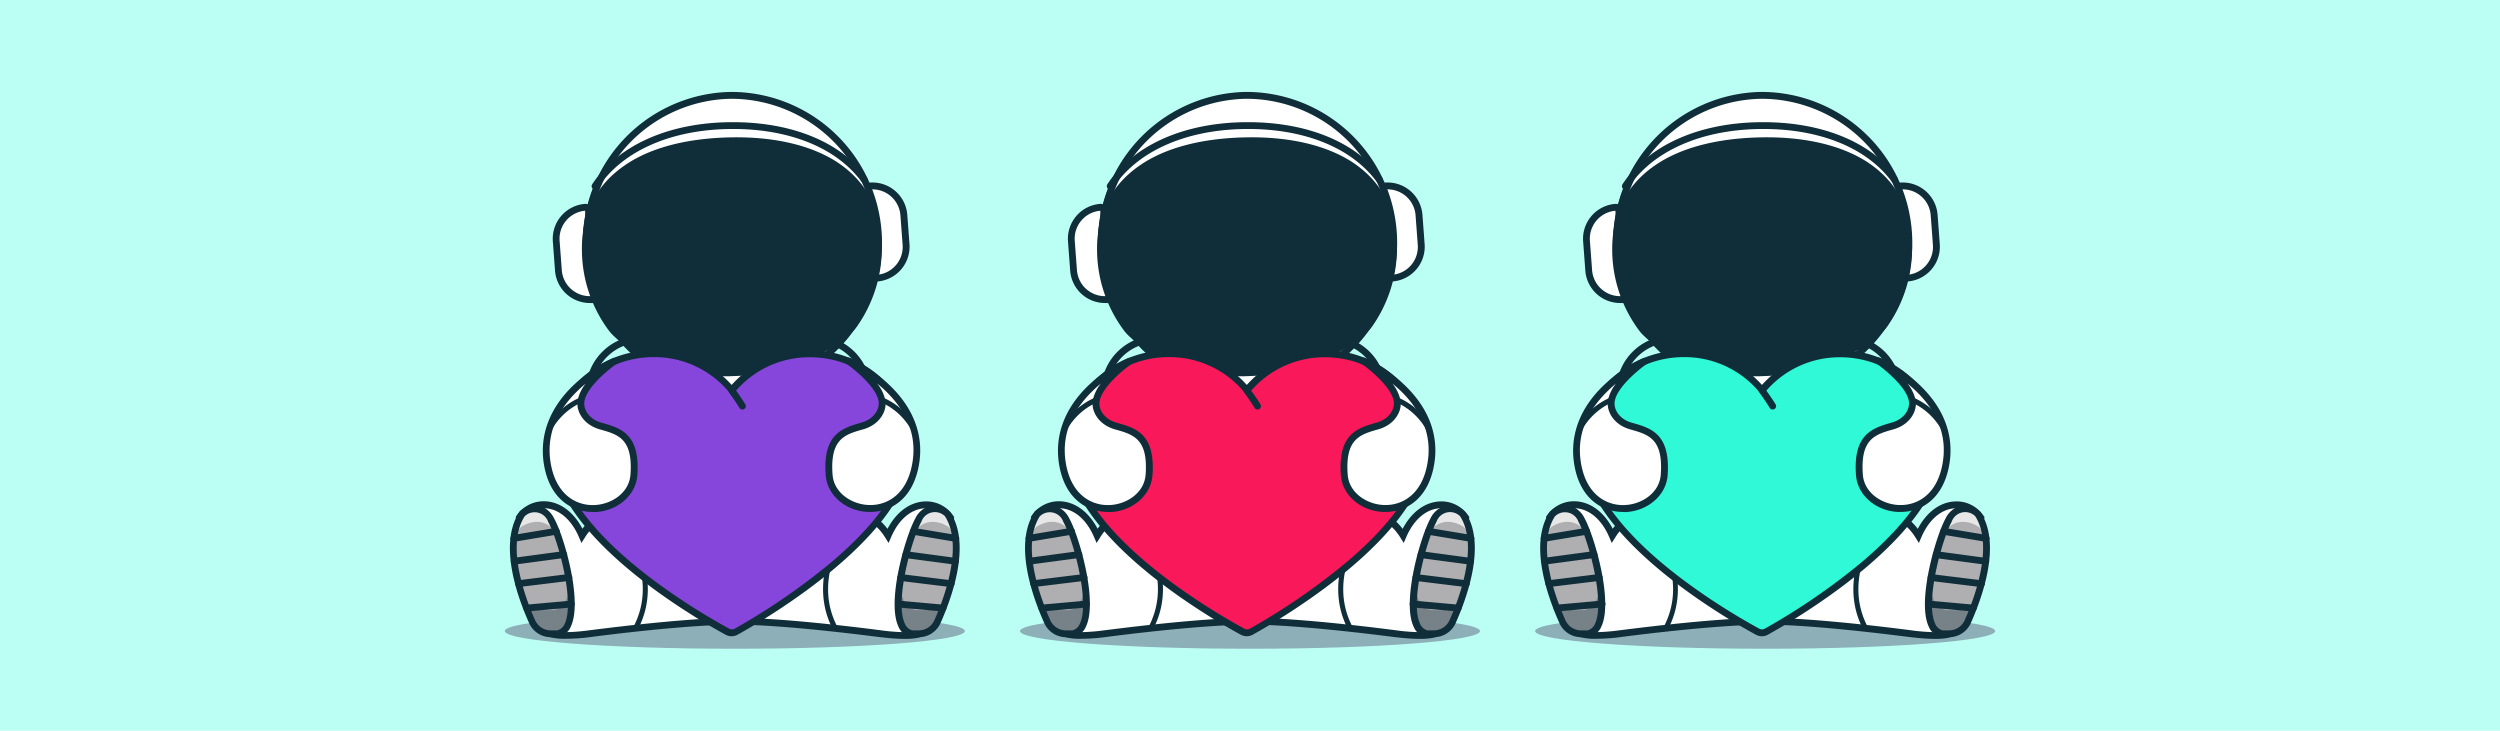 <svg id="Layer_1" data-name="Layer 1" xmlns="http://www.w3.org/2000/svg" viewBox="0 0 524.12 153.19"><defs><style>.cls-1{fill:#bbfff4;}.cls-2{opacity:0.35;}.cls-3{fill:#371a45;}.cls-4{fill:#fff;}.cls-5{fill:#0f2e3a;}.cls-6{fill:#afafb2;}.cls-7{opacity:0.7;}.cls-8{fill:#22a7f0;}.cls-9{opacity:0.3;}.cls-10{fill:#390075;}.cls-11{fill:#f9195a;}.cls-12{fill:#30f9d7;}.cls-13{fill:#8746db;}</style></defs><rect class="cls-1" x="-137.13" y="-8.78" width="676" height="171"/><g class="cls-2"><ellipse class="cls-3" cx="262.06" cy="132.3" rx="48.23" ry="3.71"/></g><g class="cls-2"><ellipse class="cls-3" cx="370.06" cy="132.3" rx="48.23" ry="3.71"/></g><g class="cls-2"><ellipse class="cls-3" cx="154.06" cy="132.3" rx="48.23" ry="3.71"/></g><path class="cls-4" d="M291,124.75H230.43a123.79,123.79,0,0,1,1.13-15.41q.31-2.49.77-5.24a129.48,129.48,0,0,1,7.48-27.21q.87-2.16,1.85-4.3c.52-1.13,1.07-2.26,1.64-3.38q.63-1.23,1.29-2.46h32.23c.45.82.88,1.64,1.3,2.46q.87,1.7,1.65,3.42c.75,1.63,1.45,3.28,2.11,4.92a130,130,0,0,1,7.2,26.55c.31,1.84.56,3.6.78,5.25A122.26,122.26,0,0,1,291,124.75Z"/><path class="cls-5" d="M291,124.75H230.43a123.79,123.79,0,0,1,1.13-15.41q.31-2.49.77-5.24c.58-3.47,1.33-7.24,2.3-11.15,3.16,10.13,13.35,17.84,25.83,17.84H261c12.45,0,22.61-7.67,25.81-17.76,1,3.89,1.7,7.62,2.27,11.07.31,1.84.56,3.6.78,5.25A122.26,122.26,0,0,1,291,124.75Z"/><path class="cls-5" d="M291.69,125.47h-62v-.71a129.23,129.23,0,0,1,1.65-19.19C233,95.3,236.43,80.17,244,66.41a.72.72,0,1,1,1.26.69c-13,23.81-14,52.11-14.06,56.93h59.1a136.49,136.49,0,0,0-1.64-18.27c-1.57-10.15-5-25.09-12.43-38.66a.72.72,0,0,1,.29-1,.71.71,0,0,1,1,.29c7.54,13.76,11,28.89,12.6,39.16a132.62,132.62,0,0,1,1.65,19.19Z"/><path class="cls-5" d="M278.9,122.8H242.52a11.69,11.69,0,0,1-11.68-11.68V82a11.69,11.69,0,0,1,11.68-11.67H278.9A11.69,11.69,0,0,1,290.58,82v29.13A11.69,11.69,0,0,1,278.9,122.8Zm-36.38-51A10.24,10.24,0,0,0,232.28,82v29.13a10.25,10.25,0,0,0,10.24,10.24H278.9a10.26,10.26,0,0,0,10.24-10.24V82A10.25,10.25,0,0,0,278.9,71.76Z"/><path class="cls-4" d="M307.24,108.51s-5,23.84-6.62,24.37c-2.33.75-7.93,0-7.93,0s-11.65-1.58-22.09-2.3c-3.06-.21-6-.34-8.54-.34-2.9,0-6.36.17-9.9.44-10.06.75-20.73,2.2-20.73,2.2s-5.6.79-7.93,0c-1.63-.53-6.63-24.37-6.63-24.37,3-4.29,9.84-3.84,13.12,3.75.08-.14.17-.27.26-.4a11.67,11.67,0,0,1,6.78-4.78c5.41-1.41,10.33,1,13.81,3.61.32.24.62.48.91.72l.09.07.66.57a14.87,14.87,0,0,0,3.46,2.27c.18.08.35.16.54.23a14.21,14.21,0,0,0,5.56,1.13,14.53,14.53,0,0,0,9.56-3.63c2.93-2.58,7.47-5.56,12.66-5.38a13.18,13.18,0,0,1,4,.78,11.09,11.09,0,0,1,4.85,3.42,12.38,12.38,0,0,1,1,1.39C297.41,104.67,304.27,104.22,307.24,108.51Z"/><path class="cls-5" d="M226.5,133.92a11.25,11.25,0,0,1-3.22-.36c-.59-.19-1.4-.46-4.4-12.89-1.44-6-2.7-12-2.71-12l-.06-.3.17-.25a6.87,6.87,0,0,1,6.4-3c3,.29,5.65,2.36,7.42,5.72a12,12,0,0,1,5.51-4.06c4.47-1.62,9.16-.89,14,2.16a.72.72,0,0,1-.77,1.22c-4.4-2.8-8.68-3.48-12.7-2a10.84,10.84,0,0,0-5.51,4.52l-.73,1.15-.54-1.25c-1.52-3.54-4-5.73-6.78-6a5.43,5.43,0,0,0-4.89,2.14c2.26,10.74,5.14,22.29,6.17,23.54,1.84.54,6,.12,7.51-.1.2,0,19.68-2.64,30.73-2.64s30.53,2.62,30.72,2.64c1.49.22,5.68.64,7.52.1,1-1.25,3.91-12.8,6.17-23.54a5.43,5.43,0,0,0-4.89-2.14c-2.79.27-5.26,2.46-6.79,6l-.54,1.25-.72-1.15a10.84,10.84,0,0,0-5.51-4.52c-4.06-1.47-8.37-.76-12.81,2.1a.72.72,0,0,1-.78-1.21c4.77-3.07,9.64-3.85,14.08-2.24a12,12,0,0,1,5.51,4.06c1.77-3.36,4.42-5.43,7.42-5.72a6.84,6.84,0,0,1,6.39,3l.18.25-.06.3c0,.06-1.27,6-2.71,12-3,12.43-3.81,12.7-4.4,12.89-2.46.8-8,0-8.26,0s-19.56-2.63-30.52-2.63-30.33,2.6-30.53,2.63A41.2,41.2,0,0,1,226.5,133.92Zm73.76-1.65Z"/><path class="cls-6" d="M299.17,132.88h1.45a4.3,4.3,0,0,0,3.93-2.55c2.17-4.86,6.12-15.52,2.42-22-.11-.19-.22-.37-.34-.55,0,0-3.56-3.23-6.11,1.34C298.14,113.37,293.13,131.63,299.17,132.88Z"/><g class="cls-7"><path class="cls-4" d="M299.21,112.14l.19-.29c3.14-4.57,7.51-1.34,7.51-1.34a5.7,5.7,0,0,1,.42.55,9.73,9.73,0,0,1,1.07,2A12,12,0,0,0,307,108.3c-.11-.19-.22-.37-.34-.55,0,0-3.56-3.23-6.11,1.34A22.14,22.14,0,0,0,299.21,112.14Z"/></g><path class="cls-5" d="M308.38,113.58h-.12l-8.88-1.48a.72.72,0,0,1-.59-.83.71.71,0,0,1,.82-.59l8.89,1.48a.72.72,0,0,1-.12,1.43Z"/><path class="cls-5" d="M308.32,118.38h-.1L297.83,117a.72.72,0,0,1,.2-1.43l10.39,1.4a.72.72,0,0,1-.1,1.43Z"/><path class="cls-5" d="M307.4,123.08h-.08l-10.55-1.29a.72.72,0,0,1-.63-.8.73.73,0,0,1,.8-.63l10.55,1.3a.71.71,0,0,1,.63.8A.73.73,0,0,1,307.4,123.08Z"/><path class="cls-5" d="M305.73,128.2h-.06l-9.43-.85a.72.72,0,1,1,.13-1.43l9.43.85a.72.72,0,0,1-.07,1.43Z"/><g class="cls-2"><path class="cls-5" d="M299.17,132.88h1.45a4.3,4.3,0,0,0,3.93-2.55c.56-1.26,1.25-2.91,1.88-4.77a5.3,5.3,0,0,1-4.57,2.36h-1.73c-2.45-.43-3.38-2.84-3.41-6C295.89,127.25,296.11,132.24,299.17,132.88Z"/></g><path class="cls-5" d="M300.62,133.59H299a3.7,3.7,0,0,1-2.67-2.28c-2.47-5.42,1.58-19.05,3.53-22.56a4.93,4.93,0,0,1,3.39-2.77,5.11,5.11,0,0,1,3.83,1.25l.06.06.05.06c.13.2.26.4.38.61,3.77,6.63.12,17-2.39,22.67A5,5,0,0,1,300.62,133.59Zm-1.37-1.43h1.37A3.6,3.6,0,0,0,303.9,130c1.93-4.32,6-15.06,2.45-21.37-.09-.15-.17-.29-.26-.42a3,3,0,0,0-4.94,1.21c-2,3.66-5.58,16.65-3.48,21.25A2.38,2.38,0,0,0,299.25,132.16Z"/><path class="cls-6" d="M225,132.88H223.5a4.3,4.3,0,0,1-3.93-2.55c-2.17-4.86-6.12-15.52-2.42-22,.11-.19.22-.37.34-.55,0,0,3.56-3.23,6.11,1.34C226,113.37,231,131.63,225,132.88Z"/><g class="cls-7"><path class="cls-4" d="M224.91,112.14l-.19-.29c-3.14-4.57-7.51-1.34-7.51-1.34-.15.17-.29.36-.43.55a10.2,10.2,0,0,0-1.06,2,12,12,0,0,1,1.43-4.74c.11-.19.22-.37.34-.55,0,0,3.56-3.23,6.11,1.34A22.14,22.14,0,0,1,224.91,112.14Z"/></g><path class="cls-5" d="M215.74,113.58a.72.72,0,0,1-.12-1.43l8.89-1.48a.71.71,0,0,1,.82.59.72.72,0,0,1-.59.83l-8.88,1.48Z"/><path class="cls-5" d="M215.8,118.38a.72.72,0,0,1-.1-1.43l10.39-1.4a.72.72,0,0,1,.81.62.73.73,0,0,1-.62.81l-10.39,1.39Z"/><path class="cls-5" d="M216.71,123.08a.73.73,0,0,1-.71-.63.71.71,0,0,1,.63-.8l10.54-1.3a.74.74,0,0,1,.81.63.73.73,0,0,1-.63.8l-10.55,1.29Z"/><path class="cls-5" d="M218.39,128.2a.72.72,0,0,1-.07-1.43l9.43-.85a.72.72,0,0,1,.13,1.43l-9.43.85Z"/><g class="cls-2"><path class="cls-5" d="M225,132.88H223.5a4.3,4.3,0,0,1-3.93-2.55c-.56-1.26-1.25-2.91-1.88-4.77a5.3,5.3,0,0,0,4.57,2.36H224c2.45-.43,3.38-2.84,3.41-6C228.23,127.25,228,132.24,225,132.88Z"/></g><path class="cls-5" d="M225,133.59H223.5a5,5,0,0,1-4.59-3c-2.51-5.62-6.16-16-2.39-22.67.12-.21.25-.41.38-.61l0-.06.06-.06a5.11,5.11,0,0,1,3.83-1.25,5,5,0,0,1,3.39,2.77c2,3.51,6,17.14,3.53,22.56a3.72,3.72,0,0,1-2.67,2.28Zm-7-25.35a4.28,4.28,0,0,0-.26.42c-3.58,6.31.52,17,2.45,21.37a3.6,3.6,0,0,0,3.28,2.13h1.37a2.38,2.38,0,0,0,1.58-1.46c2.1-4.6-1.43-17.59-3.48-21.25a3,3,0,0,0-4.94-1.21Z"/><path class="cls-5" d="M241.29,132.19a.57.57,0,0,1-.25-.06.54.54,0,0,1-.23-.73c2.56-4.88,2.6-10.37.11-16.32a30,30,0,0,0-4.57-7.57.55.55,0,0,1,.05-.76.53.53,0,0,1,.76,0,30.55,30.55,0,0,1,4.75,7.84c2.59,6.18,2.54,12.15-.14,17.26A.54.54,0,0,1,241.29,132.19Z"/><path class="cls-5" d="M283.08,132.19a.53.53,0,0,1-.48-.29c-2.68-5.11-2.73-11.08-.14-17.26a31,31,0,0,1,4.74-7.84.54.54,0,1,1,.81.71,30.64,30.64,0,0,0-4.57,7.57c-2.48,6-2.44,11.44.11,16.32a.54.54,0,0,1-.22.73A.57.57,0,0,1,283.08,132.19Z"/><g class="cls-2"><path class="cls-5" d="M262.78,104c.22.34.44.67.64,1Z"/></g><path class="cls-4" d="M250.32,104.22c-3.27,1.33-8.33,1-11.79.63a3.69,3.69,0,0,1-3.21-4.22h0a3.7,3.7,0,0,1,3.83-3.16c3.23.15,8.07.22,11.14-.46"/><g class="cls-2"><path class="cls-5" d="M250.32,104.22c-3.27,1.33-8.33,1-11.78.64a3.72,3.72,0,0,1-3.22-4.23,3.57,3.57,0,0,1,.38-1.17,3.71,3.71,0,0,0,2.84,2c3.44.41,8.49.69,11.77-.63Z"/></g><path class="cls-5" d="M243.82,105.92a46.43,46.43,0,0,1-5.37-.35,4.43,4.43,0,0,1,.74-8.82c3.37.16,8,.21,10.94-.44.42-.09,1.46-.09,2.09,2s.61,5.73-1.63,6.63h0A18.71,18.71,0,0,1,243.82,105.92ZM239,98.18a3,3,0,0,0-.36,6c3.51.42,8.34.67,11.43-.58h0c.88-.36,1.06-1.8,1.09-2.4a5.33,5.33,0,0,0-.77-3.43,50.25,50.25,0,0,1-11.25.46Z"/><path class="cls-4" d="M287.12,104.85a42.83,42.83,0,0,1-5.57.35h-1.12l-.34,0-.42,0h0l-.43,0a2.48,2.48,0,0,1-.27,0l-.24,0-.36,0-.33,0H278l-.38-.07-.38-.07h0l-.21,0-.23-.06h0l-.69-.19-.36-.12-.34-.14v-3.46l0-3.75a21,21,0,0,0,2.65.39,67.32,67.32,0,0,0,8.49.07h.17a3.71,3.71,0,0,1,.44,7.39Z"/><g class="cls-2"><path class="cls-5" d="M287.12,104.85a42.71,42.71,0,0,1-5.57.35h-1.12l-.34,0-.42,0h0l-.43,0a2.48,2.48,0,0,1-.27,0l-.24,0-.36,0-.33,0H278l-.38-.07-.38-.07h0l-.21,0-.23-.06h0l-.69-.19-.35-.12-.35-.14v-3.71l.33.13.35.12.69.19h0l.23.06.21,0h0l.38.07.38.07H278l.33.05.36,0,.24,0,.27,0,.43,0h0l.42,0,.34,0h1.12a42.71,42.71,0,0,0,5.57-.35,3.66,3.66,0,0,0,2.76-1.82,3.71,3.71,0,0,1-2.76,5.54Z"/></g><path class="cls-5" d="M281.84,105.92a18.71,18.71,0,0,1-6.77-1c-2.24-.9-2.3-4.49-1.63-6.63s1.67-2,2.09-2c2.93.65,7.57.6,10.94.44a4.43,4.43,0,0,1,.74,8.82A46.43,46.43,0,0,1,281.84,105.92Zm-6.55-8.19a5.33,5.33,0,0,0-.77,3.43c0,.6.21,2,1.09,2.4h0c3.09,1.25,7.92,1,11.43.58a3,3,0,0,0-.5-6A50.25,50.25,0,0,1,275.29,97.73Z"/><path class="cls-4" d="M276.6,94.63v11.56a3.91,3.91,0,0,1-3.9,3.9H251.41a3.91,3.91,0,0,1-3.89-3.9V94.63a3.9,3.9,0,0,1,3.89-3.9H272.7a3.93,3.93,0,0,1,3.11,1.54A3.87,3.87,0,0,1,276.6,94.63Z"/><g class="cls-2"><path class="cls-5" d="M276.6,94.63v11.56a3.91,3.91,0,0,1-3.9,3.9H251.41a3.91,3.91,0,0,1-3.89-3.9v-4.33c2.28,4.44,10,6.18,16.4,5.54a2.37,2.37,0,0,0,2.1-2.89,5.66,5.66,0,0,1-.15-1.31c0-2.52,1.67-4.57,3.73-4.57s3.63,1.91,3.73,4.32c2.56-3.34,2.69-7.81,2.48-10.67A3.85,3.85,0,0,1,276.6,94.63Z"/></g><path class="cls-5" d="M272.7,110.81H251.41a4.62,4.62,0,0,1-4.61-4.62V94.63A4.62,4.62,0,0,1,251.41,90H272.7a4.62,4.62,0,0,1,4.62,4.62v11.56A4.62,4.62,0,0,1,272.7,110.81ZM251.41,91.45a3.18,3.18,0,0,0-3.18,3.18v11.56a3.19,3.19,0,0,0,3.18,3.18H272.7a3.18,3.18,0,0,0,3.18-3.18V94.63a3.18,3.18,0,0,0-3.18-3.18Z"/><circle class="cls-8" cx="269.6" cy="100.41" r="3.36"/><path class="cls-4" d="M273,100.41a3.08,3.08,0,0,1,0,.53,3.36,3.36,0,0,0-6.64,0,3.08,3.08,0,0,1,0-.53,3.36,3.36,0,1,1,6.72,0Z"/><g class="cls-2"><path class="cls-5" d="M273,100.41a3.36,3.36,0,1,1-6.72,0,3.31,3.31,0,0,1,.23-1.22,3.36,3.36,0,0,0,6.26,0A3.31,3.31,0,0,1,273,100.41Z"/></g><path class="cls-5" d="M269.6,104.31a3.9,3.9,0,1,1,3.9-3.9A3.91,3.91,0,0,1,269.6,104.31Zm0-6.72a2.82,2.82,0,1,0,2.82,2.82A2.82,2.82,0,0,0,269.6,97.59Z"/><path class="cls-5" d="M260.07,110.63a.54.54,0,0,1-.54-.54v-8l-4-3a.55.55,0,0,1-.21-.43V90.73a.54.54,0,0,1,.54-.54.54.54,0,0,1,.54.54v7.64l4,3a.55.55,0,0,1,.21.43v8.25A.54.54,0,0,1,260.07,110.63Z"/><path class="cls-4" d="M291.86,58.34h0a.64.64,0,0,1-.68-.58l-1.35-18.09a.63.63,0,0,1,.58-.67h0a6.59,6.59,0,0,1,7.08,6.09l.46,6.17A6.61,6.61,0,0,1,291.86,58.34Z"/><path class="cls-5" d="M291.81,58.47a.79.79,0,0,1-.76-.7L289.7,39.68a.76.76,0,0,1,.7-.81,6.73,6.73,0,0,1,7.22,6.21l.46,6.17a6.74,6.74,0,0,1-6.21,7.22Zm-.9-19.36h-.49a.51.51,0,0,0-.46.54l1.35,18.09a.51.51,0,0,0,.17.34.49.49,0,0,0,.37.12h0a6.47,6.47,0,0,0,6-6.94l-.46-6.17a6.45,6.45,0,0,0-6.45-6Z"/><path class="cls-5" d="M291.81,59.06a1.37,1.37,0,0,1-.88-.33,1.35,1.35,0,0,1-.47-.92l-1.35-18.09a1.35,1.35,0,0,1,1.25-1.44A7.33,7.33,0,0,1,298.21,45l.46,6.16a7.31,7.31,0,0,1-6.76,7.85h-.1Zm-1.25-19.35,1.33,17.9a5.87,5.87,0,0,0,5.34-6.3l-.46-6.17a5.88,5.88,0,0,0-6.21-5.43Z"/><path class="cls-4" d="M230.72,43.45h0a.63.63,0,0,1,.67.59l1.35,18.08a.63.63,0,0,1-.58.68h0a6.61,6.61,0,0,1-7.08-6.1l-.46-6.17A6.62,6.62,0,0,1,230.72,43.45Z"/><path class="cls-5" d="M231.66,62.94A6.75,6.75,0,0,1,225,56.71l-.46-6.17a6.74,6.74,0,0,1,6.22-7.21.76.76,0,0,1,.81.7l1.35,18.08a.74.74,0,0,1-.18.55.71.71,0,0,1-.52.26A4.35,4.35,0,0,1,231.66,62.94Zm-.93-19.36a6.48,6.48,0,0,0-6,6.94l.46,6.17a6.49,6.49,0,0,0,6.94,6,.46.46,0,0,0,.34-.18.48.48,0,0,0,.12-.36l-1.35-18.08a.5.5,0,0,0-.53-.47Z"/><path class="cls-5" d="M231.66,63.53a7.33,7.33,0,0,1-7.3-6.78l-.46-6.16a7.34,7.34,0,0,1,6.76-7.85h0A1.35,1.35,0,0,1,232.11,44l1.35,18.09a1.33,1.33,0,0,1-1.25,1.44A5,5,0,0,1,231.66,63.53Zm-1-19.35a5.89,5.89,0,0,0-5.34,6.3l.46,6.17A5.89,5.89,0,0,0,232,62.08Z"/><circle class="cls-4" cx="261.29" cy="50.9" r="30.91"/><path class="cls-5" d="M261.29,81.93a31,31,0,0,1-.11-62.07h.11a31,31,0,0,1,.11,62.07Zm0-61.81h-.11a30.78,30.78,0,0,0,.11,61.55h.11a30.78,30.78,0,0,0-.11-61.55Z"/><path class="cls-5" d="M261.29,82.52a31.63,31.63,0,0,1-.11-63.25h.11a31.65,31.65,0,0,1,31.62,31.51h0A31.65,31.65,0,0,1,261.4,82.52Zm0-61.81h-.11a30.19,30.19,0,0,0,.11,60.37h.11a30.22,30.22,0,0,0,30.08-30.29h0A30.22,30.22,0,0,0,261.29,20.71Z"/><path class="cls-5" d="M292.1,51.58a27.71,27.71,0,0,1-5,16.4c-2.45,3.53-12.68,9.82-25.45,10.17-11.84.33-22.74-5.78-25.32-9.22a27.72,27.72,0,0,1-5.63-16.2c-.29-16,13.33-22.89,30.29-23.21S291.8,35.58,292.1,51.58Z"/><path class="cls-5" d="M260.69,78.89c-11.85,0-22.33-6-25-9.53A28.47,28.47,0,0,1,230,52.74c-.14-7.82,2.88-13.91,9-18.09C244.28,31,251.89,29,261,28.8s16.74,1.57,22.21,5c6.26,4,9.5,9.93,9.65,17.75h0a28.38,28.38,0,0,1-5.15,16.82c-2.41,3.47-12.51,10.11-26,10.48Zm1.37-48.66H261c-9,.17-30,2.69-29.58,22.47a27,27,0,0,0,5.48,15.79c2.41,3.2,12.6,9,23.83,9l.9,0c12.83-.35,22.69-6.7,24.88-9.86a26.9,26.9,0,0,0,4.89-16h0C291,32.56,271.56,30.23,262.06,30.23Z"/><path class="cls-5" d="M232.74,39.76a.73.73,0,0,1-.58-1.14c5.26-8,15.67-12.79,28.56-13s23.4,4,29,11.56a.72.72,0,0,1,0,.9.71.71,0,0,1-1,.11l-.08-.06-.06-.08c-5.35-7.22-15.51-11.22-27.86-11s-22.41,4.75-27.4,12.4l0,.07A.74.74,0,0,1,232.74,39.76Z"/><g class="cls-9"><path class="cls-10" d="M266.29,125l-.08,0h-8.33l-.08,0Z"/></g><path class="cls-11" d="M298.57,94a14.05,14.05,0,0,1-.08,1.58c-.66,6.46-5.27,12.91-11,18.59-9.34,9.2-21.71,16.37-25.15,18.28a1.88,1.88,0,0,1-1.84,0c-4-2.19-20.4-11.48-29.7-23.07-3.9-4.85-6.56-10.1-6.56-15.39a18.8,18.8,0,0,1,.44-4.07c2-9,10.33-15.75,20.33-15.75a21.1,21.1,0,0,1,16.41,7.66,21.12,21.12,0,0,1,16.41-7.66C289.27,74.15,298.57,83,298.57,94Z"/><path class="cls-5" d="M224.32,91.9a20.2,20.2,0,0,0-.11,2.07v0A20.2,20.2,0,0,1,224.32,91.9Z"/><path class="cls-5" d="M224.69,97.93c-.06-.25-.12-.5-.16-.74C224.58,97.43,224.63,97.68,224.69,97.93Z"/><path class="cls-5" d="M225.08,99.34c-.1-.31-.19-.61-.27-.92C224.89,98.72,225,99,225.08,99.34Z"/><path class="cls-5" d="M226.76,103.34a27.45,27.45,0,0,1-1.17-2.54A27.45,27.45,0,0,0,226.76,103.34Z"/><path class="cls-5" d="M229.62,107.87a36.39,36.39,0,0,1-2.48-3.81A36.39,36.39,0,0,0,229.62,107.87Z"/><path class="cls-5" d="M298.57,94c0,.52,0,1-.08,1.58a19.9,19.9,0,0,1-1.76,6.19A19.19,19.19,0,0,0,298.5,94a19.54,19.54,0,0,0-.23-3s0-.11,0-.17A19.13,19.13,0,0,1,298.57,94Z"/><path class="cls-5" d="M261.38,133.39a2.64,2.64,0,0,1-1.25-.32c-6.12-3.32-36.64-20.81-36.64-39.1,0-11.33,9.64-20.54,21.49-20.54a21.77,21.77,0,0,1,16.41,7.27,21.79,21.79,0,0,1,16.41-7.27c11.85,0,21.49,9.21,21.49,20.54,0,17.82-30.51,35.68-36.63,39.08A2.66,2.66,0,0,1,261.38,133.39ZM245,74.87c-11,0-20,8.57-20,19.1,0,17.48,29.89,34.58,35.88,37.83a1.18,1.18,0,0,0,1.15,0A136.73,136.73,0,0,0,282.13,118c10.43-8.79,15.72-16.88,15.72-24,0-10.53-9-19.1-20.05-19.1A20.31,20.31,0,0,0,262,82.27l-.56.68-.55-.68A20.33,20.33,0,0,0,245,74.87Z"/><path class="cls-5" d="M263.64,85.85a.72.72,0,0,1-.62-.34c-1-1.61-2.19-3.25-2.21-3.27a.72.72,0,0,1,.16-1,.71.71,0,0,1,1,.15c0,.07,1.25,1.7,2.28,3.37a.72.72,0,0,1-.24,1A.74.74,0,0,1,263.64,85.85Z"/><path class="cls-4" d="M236.83,75.72S220.31,83,222.75,97.27c2.32,13.59,17.56,10.57,18.15,2.26.56-8-2.8-9-7-10.22-3.1-.87-4.41-3.38-4.11-5.27C230.43,80.19,236.83,75.72,236.83,75.72Z"/><path class="cls-5" d="M296.73,101.74a35.1,35.1,0,0,1-4.78,7.62l-.13,0A35.64,35.64,0,0,0,296.73,101.74Z"/><path class="cls-4" d="M285.89,75.72S302.4,83,300,97.27c-2.32,13.59-17.56,10.57-18.14,2.26-.57-8,2.8-9,7-10.22,3.1-.87,4.41-3.38,4.1-5.27C292.28,80.19,285.89,75.72,285.89,75.72Z"/><path class="cls-5" d="M232.26,107.33c-4.21,0-9-2.59-10.22-9.94-1-6.08,1.15-11.88,6.34-16.77a31.66,31.66,0,0,1,8.16-5.56.72.72,0,0,1,.7,1.24c-.06,0-6.15,4.35-6.72,7.85-.26,1.61.91,3.72,3.59,4.47,4,1.12,8.12,2.28,7.51,11-.3,4.18-4.1,7.51-8.85,7.74ZM230.8,80.41c-.48.4-1,.83-1.46,1.29-4.87,4.6-6.85,9.8-5.88,15.45,1.15,6.72,5.52,8.92,9.24,8.73,3.42-.16,7.2-2.47,7.48-6.4.53-7.51-2.55-8.38-6.46-9.47-3.48-1-5-3.87-4.62-6.09A8.39,8.39,0,0,1,230.8,80.41Z"/><path class="cls-5" d="M290.45,107.33h-.51c-4.74-.23-8.55-3.56-8.84-7.74-.62-8.68,3.51-9.84,7.5-11,2.68-.75,3.85-2.86,3.59-4.47-.57-3.5-6.66-7.8-6.72-7.85a.72.72,0,0,1,.71-1.24,31.89,31.89,0,0,1,8.15,5.56c5.19,4.89,7.38,10.69,6.34,16.77C299.42,104.74,294.66,107.33,290.45,107.33Zm1.46-26.92a8.39,8.39,0,0,1,1.7,3.51C294,86.14,292.47,89,289,90c-3.9,1.09-7,2-6.46,9.47.28,3.93,4.07,6.24,7.49,6.4,3.71.19,8.08-2,9.23-8.73,1-5.65-1-10.85-5.88-15.45C292.89,81.24,292.4,80.81,291.91,80.41Z"/><path class="cls-5" d="M299.54,90.44a.56.56,0,0,1-.48-.29,13.5,13.5,0,0,0-6.4-5.83.53.53,0,0,1-.3-.69.52.52,0,0,1,.69-.31,14.3,14.3,0,0,1,7,6.33.54.54,0,0,1-.48.79Z"/><path class="cls-5" d="M223.14,90.44a.57.57,0,0,1-.25-.06.56.56,0,0,1-.23-.73,14.39,14.39,0,0,1,7-6.33.54.54,0,0,1,.7.31.53.53,0,0,1-.31.69h0a13.55,13.55,0,0,0-6.4,5.83A.55.55,0,0,1,223.14,90.44Z"/><path class="cls-4" d="M399,124.75H338.43a123.79,123.79,0,0,1,1.13-15.41q.31-2.49.77-5.24a129.48,129.48,0,0,1,7.48-27.21q.87-2.16,1.85-4.3c.52-1.13,1.07-2.26,1.64-3.38q.63-1.23,1.29-2.46h32.23c.45.82.88,1.64,1.3,2.46q.87,1.7,1.65,3.42c.75,1.63,1.45,3.28,2.11,4.92a130,130,0,0,1,7.2,26.55c.31,1.84.56,3.6.78,5.25A122.26,122.26,0,0,1,399,124.75Z"/><path class="cls-5" d="M399,124.75H338.43a123.79,123.79,0,0,1,1.13-15.41q.31-2.49.77-5.24c.58-3.47,1.33-7.24,2.3-11.15,3.16,10.13,13.35,17.84,25.83,17.84H369c12.45,0,22.61-7.67,25.81-17.76,1,3.89,1.7,7.62,2.27,11.07.31,1.84.56,3.6.78,5.25A122.26,122.26,0,0,1,399,124.75Z"/><path class="cls-5" d="M399.69,125.47h-62v-.71a129.23,129.23,0,0,1,1.65-19.19C341,95.3,344.43,80.17,352,66.41a.72.72,0,1,1,1.26.69c-13,23.81-14,52.11-14.06,56.93h59.1a136.49,136.49,0,0,0-1.64-18.27c-1.57-10.15-5-25.09-12.43-38.66a.72.72,0,0,1,.29-1,.71.71,0,0,1,1,.29c7.54,13.76,11,28.89,12.6,39.16a132.62,132.62,0,0,1,1.65,19.19Z"/><path class="cls-5" d="M386.9,122.8H350.52a11.69,11.69,0,0,1-11.68-11.68V82a11.69,11.69,0,0,1,11.68-11.67H386.9A11.69,11.69,0,0,1,398.58,82v29.13A11.69,11.69,0,0,1,386.9,122.8Zm-36.38-51A10.24,10.24,0,0,0,340.28,82v29.13a10.25,10.25,0,0,0,10.24,10.24H386.9a10.26,10.26,0,0,0,10.24-10.24V82A10.25,10.25,0,0,0,386.9,71.76Z"/><path class="cls-4" d="M415.24,108.51s-5,23.84-6.62,24.37c-2.33.75-7.93,0-7.93,0s-11.65-1.58-22.09-2.3c-3.06-.21-6-.34-8.54-.34-2.9,0-6.36.17-9.9.44-10.06.75-20.73,2.2-20.73,2.2s-5.6.79-7.93,0c-1.63-.53-6.63-24.37-6.63-24.37,3-4.29,9.84-3.84,13.12,3.75.08-.14.17-.27.26-.4a11.67,11.67,0,0,1,6.78-4.78c5.41-1.41,10.33,1,13.81,3.61.32.24.62.48.91.72l.09.07.66.57a14.87,14.87,0,0,0,3.46,2.27c.18.08.35.16.54.23a14.21,14.21,0,0,0,5.56,1.13,14.53,14.53,0,0,0,9.56-3.63c2.93-2.58,7.47-5.56,12.66-5.38a13.18,13.18,0,0,1,4,.78,11.09,11.09,0,0,1,4.85,3.42,12.38,12.38,0,0,1,1,1.39C405.41,104.67,412.27,104.22,415.24,108.51Z"/><path class="cls-5" d="M334.5,133.92a11.25,11.25,0,0,1-3.22-.36c-.59-.19-1.4-.46-4.4-12.89-1.44-6-2.7-12-2.71-12l-.06-.3.17-.25a6.87,6.87,0,0,1,6.4-3c3,.29,5.65,2.36,7.42,5.72a12,12,0,0,1,5.51-4.06c4.47-1.62,9.16-.89,14,2.16a.72.72,0,0,1-.77,1.22c-4.4-2.8-8.68-3.48-12.7-2a10.84,10.84,0,0,0-5.51,4.52l-.73,1.15-.54-1.25c-1.52-3.54-4-5.73-6.78-6a5.43,5.43,0,0,0-4.89,2.14c2.26,10.74,5.14,22.29,6.17,23.54,1.84.54,6,.12,7.51-.1.2,0,19.68-2.64,30.73-2.64s30.53,2.62,30.72,2.64c1.49.22,5.68.64,7.52.1,1-1.25,3.91-12.8,6.17-23.54a5.43,5.43,0,0,0-4.89-2.14c-2.79.27-5.26,2.46-6.79,6l-.54,1.25-.72-1.15a10.84,10.84,0,0,0-5.51-4.52c-4.06-1.47-8.37-.76-12.81,2.1a.72.72,0,0,1-.78-1.21c4.77-3.07,9.64-3.85,14.08-2.24a12,12,0,0,1,5.51,4.06c1.77-3.36,4.42-5.43,7.42-5.72a6.84,6.84,0,0,1,6.39,3l.18.25-.06.3c0,.06-1.27,6-2.71,12-3,12.43-3.81,12.7-4.4,12.89-2.46.8-8,0-8.26,0s-19.56-2.63-30.52-2.63-30.33,2.6-30.53,2.63A41.2,41.2,0,0,1,334.5,133.92Zm73.76-1.65Z"/><path class="cls-6" d="M407.17,132.88h1.45a4.3,4.3,0,0,0,3.93-2.55c2.17-4.86,6.12-15.52,2.42-22-.11-.19-.22-.37-.34-.55,0,0-3.56-3.23-6.11,1.34C406.14,113.37,401.13,131.63,407.17,132.88Z"/><g class="cls-7"><path class="cls-4" d="M407.21,112.14l.19-.29c3.14-4.57,7.51-1.34,7.51-1.34a5.7,5.7,0,0,1,.42.55,9.73,9.73,0,0,1,1.07,2A12,12,0,0,0,415,108.3c-.11-.19-.22-.37-.34-.55,0,0-3.56-3.23-6.11,1.34A22.14,22.14,0,0,0,407.21,112.14Z"/></g><path class="cls-5" d="M416.38,113.58h-.12l-8.88-1.48a.72.72,0,0,1-.59-.83.71.71,0,0,1,.82-.59l8.89,1.48a.72.72,0,0,1-.12,1.43Z"/><path class="cls-5" d="M416.32,118.38h-.1L405.83,117a.72.72,0,0,1,.2-1.43l10.39,1.4a.72.72,0,0,1-.1,1.43Z"/><path class="cls-5" d="M415.4,123.08h-.08l-10.55-1.29a.72.72,0,0,1-.63-.8.73.73,0,0,1,.8-.63l10.55,1.3a.71.71,0,0,1,.63.8A.73.73,0,0,1,415.4,123.08Z"/><path class="cls-5" d="M413.73,128.2h-.06l-9.43-.85a.72.72,0,0,1,.13-1.43l9.43.85a.72.72,0,0,1-.07,1.43Z"/><g class="cls-2"><path class="cls-5" d="M407.17,132.88h1.45a4.3,4.3,0,0,0,3.93-2.55c.56-1.26,1.25-2.91,1.88-4.77a5.3,5.3,0,0,1-4.57,2.36h-1.73c-2.45-.43-3.38-2.84-3.41-6C403.89,127.25,404.11,132.24,407.17,132.88Z"/></g><path class="cls-5" d="M408.62,133.59H407a3.7,3.7,0,0,1-2.67-2.28c-2.47-5.42,1.58-19.05,3.53-22.56a4.93,4.93,0,0,1,3.39-2.77,5.11,5.11,0,0,1,3.83,1.25l.06.06.05.06c.13.2.26.4.38.61,3.77,6.63.12,17-2.39,22.67A5,5,0,0,1,408.62,133.59Zm-1.37-1.43h1.37A3.6,3.6,0,0,0,411.9,130c1.93-4.32,6-15.06,2.45-21.37-.09-.15-.17-.29-.26-.42a3,3,0,0,0-4.94,1.21c-2,3.66-5.58,16.65-3.48,21.25A2.38,2.38,0,0,0,407.25,132.16Z"/><path class="cls-6" d="M333,132.88H331.5a4.3,4.3,0,0,1-3.93-2.55c-2.17-4.86-6.12-15.52-2.42-22,.11-.19.22-.37.34-.55,0,0,3.56-3.23,6.11,1.34C334,113.37,339,131.63,333,132.88Z"/><g class="cls-7"><path class="cls-4" d="M332.91,112.14l-.19-.29c-3.14-4.57-7.51-1.34-7.51-1.34-.15.17-.29.36-.43.55a10.2,10.2,0,0,0-1.06,2,12,12,0,0,1,1.43-4.74c.11-.19.22-.37.34-.55,0,0,3.56-3.23,6.11,1.34A22.14,22.14,0,0,1,332.91,112.14Z"/></g><path class="cls-5" d="M323.74,113.58a.72.72,0,0,1-.12-1.43l8.89-1.48a.71.71,0,0,1,.82.59.72.72,0,0,1-.59.83l-8.88,1.48Z"/><path class="cls-5" d="M323.8,118.38a.72.72,0,0,1-.1-1.43l10.39-1.4a.72.72,0,0,1,.81.62.73.73,0,0,1-.62.81l-10.39,1.39Z"/><path class="cls-5" d="M324.71,123.08a.73.73,0,0,1-.71-.63.71.71,0,0,1,.63-.8l10.54-1.3a.74.74,0,0,1,.81.63.73.73,0,0,1-.63.8l-10.55,1.29Z"/><path class="cls-5" d="M326.39,128.2a.72.72,0,0,1-.07-1.43l9.43-.85a.72.72,0,1,1,.13,1.43l-9.43.85Z"/><g class="cls-2"><path class="cls-5" d="M333,132.88H331.5a4.3,4.3,0,0,1-3.93-2.55c-.56-1.26-1.25-2.91-1.88-4.77a5.3,5.3,0,0,0,4.57,2.36H332c2.45-.43,3.38-2.84,3.41-6C336.23,127.25,336,132.24,333,132.88Z"/></g><path class="cls-5" d="M333,133.59H331.5a5,5,0,0,1-4.59-3c-2.51-5.62-6.16-16-2.39-22.67.12-.21.25-.41.38-.61l.05-.06.06-.06a5.11,5.11,0,0,1,3.83-1.25,5,5,0,0,1,3.39,2.77c1.95,3.51,6,17.14,3.53,22.56a3.72,3.72,0,0,1-2.67,2.28Zm-7-25.35a4.28,4.28,0,0,0-.26.42c-3.58,6.31.52,17,2.45,21.37a3.6,3.6,0,0,0,3.28,2.13h1.37a2.38,2.38,0,0,0,1.58-1.46c2.1-4.6-1.43-17.59-3.48-21.25a3,3,0,0,0-4.94-1.21Z"/><path class="cls-5" d="M349.29,132.19a.57.57,0,0,1-.25-.06.54.54,0,0,1-.23-.73c2.56-4.88,2.6-10.37.11-16.32a30,30,0,0,0-4.57-7.57.55.55,0,0,1,0-.76.53.53,0,0,1,.76,0,30.55,30.55,0,0,1,4.75,7.84c2.59,6.18,2.54,12.15-.14,17.26A.54.54,0,0,1,349.29,132.19Z"/><path class="cls-5" d="M391.08,132.19a.53.53,0,0,1-.48-.29c-2.68-5.11-2.73-11.08-.14-17.26a31,31,0,0,1,4.74-7.84.54.54,0,1,1,.81.71,30.64,30.64,0,0,0-4.57,7.57c-2.48,6-2.44,11.44.11,16.32a.54.54,0,0,1-.22.73A.57.57,0,0,1,391.08,132.19Z"/><g class="cls-2"><path class="cls-5" d="M370.78,104c.22.34.44.67.64,1Z"/></g><path class="cls-4" d="M358.32,104.22c-3.27,1.33-8.33,1-11.79.63a3.69,3.69,0,0,1-3.21-4.22h0a3.7,3.7,0,0,1,3.83-3.16c3.23.15,8.07.22,11.14-.46"/><g class="cls-2"><path class="cls-5" d="M358.32,104.22c-3.27,1.33-8.33,1-11.78.64a3.72,3.72,0,0,1-3.22-4.23,3.57,3.57,0,0,1,.38-1.17,3.71,3.71,0,0,0,2.84,2c3.44.41,8.49.69,11.77-.63Z"/></g><path class="cls-5" d="M351.82,105.92a46.43,46.43,0,0,1-5.37-.35,4.43,4.43,0,0,1,.74-8.82c3.37.16,8,.21,10.94-.44.42-.09,1.46-.09,2.09,2s.61,5.73-1.63,6.63h0A18.71,18.71,0,0,1,351.82,105.92ZM347,98.18a3,3,0,0,0-.36,6c3.51.42,8.34.67,11.43-.58h0c.88-.36,1.06-1.8,1.09-2.4a5.33,5.33,0,0,0-.77-3.43,50.25,50.25,0,0,1-11.25.46Z"/><path class="cls-4" d="M395.12,104.85a42.83,42.83,0,0,1-5.57.35h-1.12l-.34,0-.42,0h0l-.43,0a2.48,2.48,0,0,1-.27,0l-.24,0-.36,0-.33,0H386l-.38-.07-.38-.07h0l-.21,0-.23-.06h0l-.69-.19-.36-.12-.34-.14v-3.46l0-3.75a21,21,0,0,0,2.65.39,67.32,67.32,0,0,0,8.49.07h.17a3.71,3.71,0,0,1,.44,7.39Z"/><g class="cls-2"><path class="cls-5" d="M395.12,104.85a42.71,42.71,0,0,1-5.57.35h-1.12l-.34,0-.42,0h0l-.43,0a2.48,2.48,0,0,1-.27,0l-.24,0-.36,0-.33,0H386l-.38-.07-.38-.07h0l-.21,0-.23-.06h0l-.69-.19-.35-.12-.35-.14v-3.71l.33.13.35.12.69.19h0l.23.06.21,0h0l.38.07.38.07H386l.33.05.36,0,.24,0,.27,0,.43,0h0l.42,0,.34,0h1.12a42.71,42.71,0,0,0,5.57-.35,3.66,3.66,0,0,0,2.76-1.82,3.71,3.71,0,0,1-2.76,5.54Z"/></g><path class="cls-5" d="M389.84,105.92a18.71,18.71,0,0,1-6.77-1c-2.24-.9-2.3-4.49-1.63-6.63s1.67-2,2.09-2c2.93.65,7.57.6,10.94.44a4.43,4.43,0,0,1,.74,8.82A46.43,46.43,0,0,1,389.84,105.92Zm-6.55-8.19a5.33,5.33,0,0,0-.77,3.43c0,.6.21,2,1.09,2.4h0c3.09,1.25,7.92,1,11.43.58a3,3,0,0,0-.5-6A50.25,50.25,0,0,1,383.29,97.73Z"/><path class="cls-4" d="M384.6,94.63v11.56a3.91,3.91,0,0,1-3.9,3.9H359.41a3.91,3.91,0,0,1-3.89-3.9V94.63a3.9,3.9,0,0,1,3.89-3.9H380.7a3.93,3.93,0,0,1,3.11,1.54A3.87,3.87,0,0,1,384.6,94.63Z"/><g class="cls-2"><path class="cls-5" d="M384.6,94.63v11.56a3.91,3.91,0,0,1-3.9,3.9H359.41a3.91,3.91,0,0,1-3.89-3.9v-4.33c2.28,4.44,10,6.18,16.4,5.54a2.37,2.37,0,0,0,2.1-2.89,5.66,5.66,0,0,1-.15-1.31c0-2.52,1.67-4.57,3.73-4.57s3.63,1.91,3.73,4.32c2.56-3.34,2.69-7.81,2.48-10.67A3.85,3.85,0,0,1,384.6,94.63Z"/></g><path class="cls-5" d="M380.7,110.81H359.41a4.62,4.62,0,0,1-4.61-4.62V94.63A4.62,4.62,0,0,1,359.41,90H380.7a4.62,4.62,0,0,1,4.62,4.62v11.56A4.62,4.62,0,0,1,380.7,110.81ZM359.41,91.45a3.18,3.18,0,0,0-3.18,3.18v11.56a3.19,3.19,0,0,0,3.18,3.18H380.7a3.18,3.18,0,0,0,3.18-3.18V94.63a3.18,3.18,0,0,0-3.18-3.18Z"/><circle class="cls-8" cx="377.6" cy="100.41" r="3.36"/><path class="cls-4" d="M381,100.41a3.08,3.08,0,0,1,0,.53,3.36,3.36,0,0,0-6.64,0,3.08,3.08,0,0,1,0-.53,3.36,3.36,0,1,1,6.72,0Z"/><g class="cls-2"><path class="cls-5" d="M381,100.41a3.36,3.36,0,1,1-6.72,0,3.31,3.31,0,0,1,.23-1.22,3.36,3.36,0,0,0,6.26,0A3.31,3.31,0,0,1,381,100.41Z"/></g><path class="cls-5" d="M377.6,104.31a3.9,3.9,0,1,1,3.9-3.9A3.91,3.91,0,0,1,377.6,104.31Zm0-6.72a2.82,2.82,0,1,0,2.82,2.82A2.82,2.82,0,0,0,377.6,97.59Z"/><path class="cls-5" d="M368.07,110.63a.54.54,0,0,1-.54-.54v-8l-4-3a.55.55,0,0,1-.21-.43V90.73a.54.54,0,0,1,.54-.54.54.54,0,0,1,.54.54v7.64l4,3a.55.55,0,0,1,.21.43v8.25A.54.54,0,0,1,368.07,110.63Z"/><path class="cls-4" d="M399.86,58.34h0a.64.64,0,0,1-.68-.58l-1.35-18.09a.63.63,0,0,1,.58-.67h0a6.59,6.59,0,0,1,7.08,6.09l.46,6.17A6.61,6.61,0,0,1,399.86,58.34Z"/><path class="cls-5" d="M399.81,58.47a.79.79,0,0,1-.76-.7L397.7,39.68a.76.76,0,0,1,.7-.81,6.73,6.73,0,0,1,7.22,6.21l.46,6.17a6.74,6.74,0,0,1-6.21,7.22Zm-.9-19.36h-.49a.51.51,0,0,0-.46.54l1.35,18.09a.51.51,0,0,0,.17.34.49.49,0,0,0,.37.12h0a6.47,6.47,0,0,0,6-6.94l-.46-6.17a6.45,6.45,0,0,0-6.45-6Z"/><path class="cls-5" d="M399.81,59.06a1.37,1.37,0,0,1-.88-.33,1.35,1.35,0,0,1-.47-.92l-1.35-18.09a1.35,1.35,0,0,1,1.25-1.44A7.33,7.33,0,0,1,406.21,45l.46,6.16a7.31,7.31,0,0,1-6.76,7.85h-.1Zm-1.25-19.35,1.33,17.9a5.87,5.87,0,0,0,5.34-6.3l-.46-6.17a5.88,5.88,0,0,0-6.21-5.43Z"/><path class="cls-4" d="M338.72,43.45h0a.63.63,0,0,1,.67.59l1.35,18.08a.63.63,0,0,1-.58.68h0a6.61,6.61,0,0,1-7.08-6.1l-.46-6.17A6.62,6.62,0,0,1,338.72,43.45Z"/><path class="cls-5" d="M339.66,62.94A6.75,6.75,0,0,1,333,56.71l-.46-6.17a6.74,6.74,0,0,1,6.22-7.21.76.76,0,0,1,.81.7l1.35,18.08a.74.74,0,0,1-.18.55.71.71,0,0,1-.52.26A4.35,4.35,0,0,1,339.66,62.94Zm-.93-19.36a6.48,6.48,0,0,0-6,6.94l.46,6.17a6.49,6.49,0,0,0,6.94,6,.46.46,0,0,0,.34-.18.48.48,0,0,0,.12-.36l-1.35-18.08a.5.5,0,0,0-.53-.47Z"/><path class="cls-5" d="M339.66,63.53a7.33,7.33,0,0,1-7.3-6.78l-.46-6.16a7.34,7.34,0,0,1,6.76-7.85h0A1.35,1.35,0,0,1,340.11,44l1.35,18.09a1.33,1.33,0,0,1-1.25,1.44A5,5,0,0,1,339.66,63.53Zm-1-19.35a5.89,5.89,0,0,0-5.34,6.3l.46,6.17A5.89,5.89,0,0,0,340,62.08Z"/><circle class="cls-4" cx="369.29" cy="50.9" r="30.91"/><path class="cls-5" d="M369.29,81.93a31,31,0,0,1-.11-62.07h.11a31,31,0,0,1,.11,62.07Zm0-61.81h-.11a30.78,30.78,0,0,0,.11,61.55h.11a30.78,30.78,0,0,0-.11-61.55Z"/><path class="cls-5" d="M369.29,82.52a31.63,31.63,0,0,1-.11-63.25h.11a31.65,31.65,0,0,1,31.62,31.51h0A31.65,31.65,0,0,1,369.4,82.52Zm0-61.81h-.11a30.19,30.19,0,0,0,.11,60.37h.11a30.22,30.22,0,0,0,30.08-30.29h0A30.22,30.22,0,0,0,369.29,20.71Z"/><path class="cls-5" d="M400.1,51.58a27.71,27.71,0,0,1-5,16.4c-2.45,3.53-12.68,9.82-25.45,10.17-11.84.33-22.74-5.78-25.32-9.22a27.72,27.72,0,0,1-5.63-16.2c-.29-16,13.33-22.89,30.29-23.21S399.8,35.58,400.1,51.58Z"/><path class="cls-5" d="M368.69,78.89c-11.85,0-22.33-6-25-9.53A28.47,28.47,0,0,1,338,52.74c-.14-7.82,2.88-13.91,9-18.09C352.28,31,359.89,29,369,28.8s16.74,1.57,22.21,5c6.26,4,9.5,9.93,9.65,17.75h0a28.38,28.38,0,0,1-5.15,16.82c-2.41,3.47-12.51,10.11-26,10.48Zm1.37-48.66H369c-9,.17-30,2.69-29.58,22.47a27,27,0,0,0,5.48,15.79c2.41,3.2,12.6,9,23.83,9l.9,0c12.83-.35,22.69-6.7,24.88-9.86a26.9,26.9,0,0,0,4.89-16h0C399,32.56,379.56,30.23,370.06,30.23Z"/><path class="cls-5" d="M340.74,39.76a.73.73,0,0,1-.58-1.14c5.26-8,15.67-12.79,28.56-13s23.4,4,29,11.56a.72.72,0,0,1,0,.9.71.71,0,0,1-1,.11l-.08-.06-.06-.08c-5.35-7.22-15.51-11.22-27.86-11s-22.41,4.75-27.4,12.4l-.05.07A.74.74,0,0,1,340.74,39.76Z"/><g class="cls-9"><path class="cls-10" d="M374.29,125l-.08,0h-8.33l-.08,0Z"/></g><path class="cls-12" d="M406.57,94a14.05,14.05,0,0,1-.08,1.58c-.66,6.46-5.27,12.91-11,18.59-9.34,9.2-21.71,16.37-25.15,18.28a1.88,1.88,0,0,1-1.84,0c-4-2.19-20.4-11.48-29.7-23.07-3.9-4.85-6.56-10.1-6.56-15.39a18.8,18.8,0,0,1,.44-4.07c2-9,10.33-15.75,20.33-15.75a21.1,21.1,0,0,1,16.41,7.66,21.12,21.12,0,0,1,16.41-7.66C397.27,74.15,406.57,83,406.57,94Z"/><path class="cls-5" d="M332.32,91.9a20.2,20.2,0,0,0-.11,2.07v0A20.2,20.2,0,0,1,332.32,91.9Z"/><path class="cls-5" d="M332.69,97.93c-.06-.25-.12-.5-.16-.74C332.58,97.43,332.63,97.68,332.69,97.93Z"/><path class="cls-5" d="M333.08,99.34c-.1-.31-.19-.61-.27-.92C332.89,98.72,333,99,333.08,99.34Z"/><path class="cls-5" d="M334.76,103.34a27.45,27.45,0,0,1-1.17-2.54A27.45,27.45,0,0,0,334.76,103.34Z"/><path class="cls-5" d="M337.62,107.87a36.39,36.39,0,0,1-2.48-3.81A36.39,36.39,0,0,0,337.62,107.87Z"/><path class="cls-5" d="M406.57,94c0,.52,0,1-.08,1.58a19.9,19.9,0,0,1-1.76,6.19A19.19,19.19,0,0,0,406.5,94a19.54,19.54,0,0,0-.23-3s0-.11,0-.17A19.13,19.13,0,0,1,406.57,94Z"/><path class="cls-5" d="M369.38,133.39a2.64,2.64,0,0,1-1.25-.32c-6.12-3.32-36.64-20.81-36.64-39.1,0-11.33,9.64-20.54,21.49-20.54a21.77,21.77,0,0,1,16.41,7.27,21.79,21.79,0,0,1,16.41-7.27c11.85,0,21.49,9.21,21.49,20.54,0,17.82-30.51,35.68-36.63,39.08A2.66,2.66,0,0,1,369.38,133.39ZM353,74.87c-11.05,0-20.05,8.57-20.05,19.1,0,17.48,29.89,34.58,35.88,37.83a1.18,1.18,0,0,0,1.15,0A136.73,136.73,0,0,0,390.13,118c10.43-8.79,15.72-16.88,15.72-24,0-10.53-9-19.1-20.05-19.1A20.31,20.31,0,0,0,370,82.27l-.56.68-.55-.68A20.33,20.33,0,0,0,353,74.87Z"/><path class="cls-5" d="M371.64,85.85a.72.72,0,0,1-.62-.34c-1-1.61-2.19-3.25-2.21-3.27a.72.72,0,0,1,.16-1,.71.71,0,0,1,1,.15c0,.07,1.25,1.7,2.28,3.37a.72.72,0,0,1-.24,1A.74.74,0,0,1,371.64,85.85Z"/><path class="cls-4" d="M344.83,75.72S328.31,83,330.75,97.27c2.32,13.59,17.56,10.57,18.15,2.26.56-8-2.8-9-7-10.22-3.1-.87-4.41-3.38-4.11-5.27C338.43,80.19,344.83,75.72,344.83,75.72Z"/><path class="cls-5" d="M404.73,101.74a35.1,35.1,0,0,1-4.78,7.62l-.13,0A35.64,35.64,0,0,0,404.73,101.74Z"/><path class="cls-4" d="M393.89,75.72S410.4,83,408,97.27c-2.32,13.59-17.56,10.57-18.14,2.26-.57-8,2.8-9,7-10.22,3.1-.87,4.41-3.38,4.1-5.27C400.28,80.19,393.89,75.72,393.89,75.72Z"/><path class="cls-5" d="M340.26,107.33c-4.21,0-9-2.59-10.22-9.94-1-6.08,1.15-11.88,6.34-16.77a31.66,31.66,0,0,1,8.16-5.56.72.72,0,0,1,.7,1.24c-.06,0-6.15,4.35-6.72,7.85-.26,1.61.91,3.72,3.59,4.47,4,1.12,8.12,2.28,7.51,11-.3,4.18-4.1,7.51-8.85,7.74ZM338.8,80.41c-.48.4-1,.83-1.46,1.29-4.87,4.6-6.85,9.8-5.88,15.45,1.15,6.72,5.52,8.92,9.24,8.73,3.42-.16,7.2-2.47,7.48-6.4.53-7.51-2.55-8.38-6.46-9.47-3.48-1-5-3.87-4.62-6.09A8.39,8.39,0,0,1,338.8,80.41Z"/><path class="cls-5" d="M398.45,107.33h-.51c-4.74-.23-8.55-3.56-8.84-7.74-.62-8.68,3.51-9.84,7.5-11,2.68-.75,3.85-2.86,3.59-4.47-.57-3.5-6.66-7.8-6.72-7.85a.72.72,0,0,1,.71-1.24,31.89,31.89,0,0,1,8.15,5.56c5.19,4.89,7.38,10.69,6.34,16.77C407.42,104.74,402.66,107.33,398.45,107.33Zm1.46-26.92a8.39,8.39,0,0,1,1.7,3.51C402,86.14,400.47,89,397,90c-3.9,1.09-7,2-6.46,9.47.28,3.93,4.07,6.24,7.49,6.4,3.71.19,8.08-2,9.23-8.73,1-5.65-1-10.85-5.88-15.45C400.89,81.24,400.4,80.81,399.91,80.41Z"/><path class="cls-5" d="M407.54,90.44a.56.56,0,0,1-.48-.29,13.5,13.5,0,0,0-6.4-5.83.53.53,0,0,1-.3-.69.52.52,0,0,1,.69-.31,14.3,14.3,0,0,1,7,6.33.54.54,0,0,1-.48.79Z"/><path class="cls-5" d="M331.14,90.44a.57.57,0,0,1-.25-.06.56.56,0,0,1-.23-.73,14.39,14.39,0,0,1,7-6.33.54.54,0,0,1,.7.31.53.53,0,0,1-.31.69h0a13.55,13.55,0,0,0-6.4,5.83A.55.55,0,0,1,331.14,90.44Z"/><path class="cls-4" d="M183,124.75H122.43a123.79,123.79,0,0,1,1.13-15.41q.31-2.49.77-5.24a129.48,129.48,0,0,1,7.48-27.21q.87-2.16,1.85-4.3c.52-1.13,1.07-2.26,1.64-3.38q.63-1.23,1.29-2.46h32.23c.45.82.88,1.64,1.3,2.46q.87,1.7,1.65,3.42c.75,1.63,1.45,3.28,2.11,4.92a130,130,0,0,1,7.2,26.55c.31,1.84.56,3.6.78,5.25A122.26,122.26,0,0,1,183,124.75Z"/><path class="cls-5" d="M183,124.75H122.43a123.79,123.79,0,0,1,1.13-15.41q.31-2.49.77-5.24c.58-3.47,1.33-7.24,2.3-11.15,3.16,10.13,13.35,17.84,25.83,17.84H153c12.45,0,22.61-7.67,25.81-17.76,1,3.89,1.7,7.62,2.27,11.07.31,1.84.56,3.6.78,5.25A122.26,122.26,0,0,1,183,124.75Z"/><path class="cls-5" d="M183.69,125.47h-62v-.71a129.23,129.23,0,0,1,1.65-19.19C125,95.3,128.43,80.17,136,66.41a.72.72,0,1,1,1.26.69c-13,23.81-14,52.11-14.06,56.93h59.1a136.49,136.49,0,0,0-1.64-18.27c-1.57-10.15-5-25.09-12.43-38.66a.72.72,0,0,1,.29-1,.71.71,0,0,1,1,.29c7.54,13.76,11,28.89,12.6,39.16a132.62,132.62,0,0,1,1.65,19.19Z"/><path class="cls-5" d="M170.9,122.8H134.52a11.69,11.69,0,0,1-11.68-11.68V82a11.69,11.69,0,0,1,11.68-11.67H170.9A11.69,11.69,0,0,1,182.58,82v29.13A11.69,11.69,0,0,1,170.9,122.8Zm-36.38-51A10.24,10.24,0,0,0,124.28,82v29.13a10.25,10.25,0,0,0,10.24,10.24H170.9a10.26,10.26,0,0,0,10.24-10.24V82A10.25,10.25,0,0,0,170.9,71.76Z"/><path class="cls-4" d="M199.24,108.51s-5,23.84-6.62,24.37c-2.33.75-7.93,0-7.93,0s-11.65-1.58-22.09-2.3c-3.06-.21-6-.34-8.54-.34-2.9,0-6.36.17-9.9.44-10.06.75-20.73,2.2-20.73,2.2s-5.6.79-7.93,0c-1.63-.53-6.63-24.37-6.63-24.37,3-4.29,9.84-3.84,13.12,3.75.08-.14.17-.27.26-.4a11.67,11.67,0,0,1,6.78-4.78c5.41-1.41,10.33,1,13.81,3.61.32.24.62.48.91.72l.09.07.66.57a14.87,14.87,0,0,0,3.46,2.27c.18.08.35.16.54.23a14.21,14.21,0,0,0,5.56,1.13,14.53,14.53,0,0,0,9.56-3.63c2.93-2.58,7.47-5.56,12.66-5.38a13.18,13.18,0,0,1,4,.78,11.09,11.09,0,0,1,4.85,3.42,12.38,12.38,0,0,1,1,1.39C189.41,104.67,196.27,104.22,199.24,108.51Z"/><path class="cls-5" d="M118.5,133.92a11.25,11.25,0,0,1-3.22-.36c-.59-.19-1.4-.46-4.4-12.89-1.44-6-2.7-12-2.71-12l-.06-.3.17-.25a6.87,6.87,0,0,1,6.4-3c3,.29,5.65,2.36,7.42,5.72a12,12,0,0,1,5.51-4.06c4.47-1.62,9.16-.89,14,2.16a.72.72,0,0,1-.77,1.22c-4.4-2.8-8.68-3.48-12.7-2a10.84,10.84,0,0,0-5.51,4.52l-.73,1.15-.54-1.25c-1.52-3.54-4-5.73-6.78-6a5.43,5.43,0,0,0-4.89,2.14c2.26,10.74,5.14,22.29,6.17,23.54,1.84.54,6,.12,7.51-.1.2,0,19.68-2.64,30.73-2.64s30.53,2.62,30.72,2.64c1.49.22,5.68.64,7.52.1,1-1.25,3.91-12.8,6.17-23.54a5.43,5.43,0,0,0-4.89-2.14c-2.79.27-5.26,2.46-6.79,6l-.54,1.25-.72-1.15a10.84,10.84,0,0,0-5.51-4.52c-4.06-1.47-8.37-.76-12.81,2.1a.72.72,0,0,1-.78-1.21c4.77-3.07,9.64-3.85,14.08-2.24a12,12,0,0,1,5.51,4.06c1.77-3.36,4.42-5.43,7.42-5.72a6.84,6.84,0,0,1,6.39,3l.18.25-.06.3c0,.06-1.27,6-2.71,12-3,12.43-3.81,12.7-4.4,12.89-2.46.8-8,0-8.26,0s-19.56-2.63-30.52-2.63-30.33,2.6-30.53,2.63A41.2,41.2,0,0,1,118.5,133.92Zm73.76-1.65Z"/><path class="cls-6" d="M191.17,132.88h1.45a4.3,4.3,0,0,0,3.93-2.55c2.17-4.86,6.12-15.52,2.42-22-.11-.19-.22-.37-.34-.55,0,0-3.56-3.23-6.11,1.34C190.14,113.37,185.13,131.63,191.17,132.88Z"/><g class="cls-7"><path class="cls-4" d="M191.21,112.14l.19-.29c3.14-4.57,7.51-1.34,7.51-1.34a5.7,5.7,0,0,1,.42.55,9.73,9.73,0,0,1,1.07,2A12,12,0,0,0,199,108.3c-.11-.19-.22-.37-.34-.55,0,0-3.56-3.23-6.11,1.34A22.14,22.14,0,0,0,191.21,112.14Z"/></g><path class="cls-5" d="M200.38,113.58h-.12l-8.88-1.48a.72.72,0,0,1-.59-.83.71.71,0,0,1,.82-.59l8.89,1.48a.72.72,0,0,1-.12,1.43Z"/><path class="cls-5" d="M200.32,118.38h-.1L189.83,117a.72.72,0,0,1,.2-1.43l10.39,1.4a.72.72,0,0,1-.1,1.43Z"/><path class="cls-5" d="M199.4,123.08h-.08l-10.55-1.29a.72.72,0,0,1-.63-.8.73.73,0,0,1,.8-.63l10.55,1.3a.71.71,0,0,1,.63.8A.73.73,0,0,1,199.4,123.08Z"/><path class="cls-5" d="M197.73,128.2h-.06l-9.43-.85a.72.72,0,0,1,.13-1.43l9.43.85a.72.72,0,0,1-.07,1.43Z"/><g class="cls-2"><path class="cls-5" d="M191.17,132.88h1.45a4.3,4.3,0,0,0,3.93-2.55c.56-1.26,1.25-2.91,1.88-4.77a5.3,5.3,0,0,1-4.57,2.36h-1.73c-2.45-.43-3.38-2.84-3.41-6C187.89,127.25,188.11,132.24,191.17,132.88Z"/></g><path class="cls-5" d="M192.62,133.59H191a3.7,3.7,0,0,1-2.67-2.28c-2.47-5.42,1.58-19.05,3.53-22.56a4.93,4.93,0,0,1,3.39-2.77,5.11,5.11,0,0,1,3.83,1.25l.06.06.05.06c.13.2.26.4.38.61,3.77,6.63.12,17-2.39,22.67A5,5,0,0,1,192.62,133.59Zm-1.37-1.43h1.37A3.6,3.6,0,0,0,195.9,130c1.93-4.32,6-15.06,2.45-21.37-.09-.15-.17-.29-.26-.42a3,3,0,0,0-4.94,1.21c-2.05,3.66-5.58,16.65-3.48,21.25A2.38,2.38,0,0,0,191.25,132.16Z"/><path class="cls-6" d="M117,132.88H115.5a4.3,4.3,0,0,1-3.93-2.55c-2.17-4.86-6.12-15.52-2.42-22,.11-.19.22-.37.34-.55,0,0,3.56-3.23,6.11,1.34C118,113.37,123,131.63,117,132.88Z"/><g class="cls-7"><path class="cls-4" d="M116.91,112.14l-.19-.29c-3.14-4.57-7.51-1.34-7.51-1.34-.15.17-.29.36-.43.55a10.2,10.2,0,0,0-1.06,2,12,12,0,0,1,1.43-4.74c.11-.19.22-.37.34-.55,0,0,3.56-3.23,6.11,1.34A22.14,22.14,0,0,1,116.91,112.14Z"/></g><path class="cls-5" d="M107.74,113.58a.72.72,0,0,1-.12-1.43l8.89-1.48a.71.71,0,0,1,.82.59.72.72,0,0,1-.59.83l-8.88,1.48Z"/><path class="cls-5" d="M107.8,118.38a.72.72,0,0,1-.1-1.43l10.39-1.4a.72.72,0,0,1,.81.62.73.73,0,0,1-.62.81l-10.39,1.39Z"/><path class="cls-5" d="M108.71,123.08a.73.73,0,0,1-.71-.63.71.71,0,0,1,.63-.8l10.54-1.3a.74.74,0,0,1,.81.63.73.73,0,0,1-.63.8l-10.55,1.29Z"/><path class="cls-5" d="M110.39,128.2a.72.72,0,0,1-.07-1.43l9.43-.85a.72.72,0,0,1,.13,1.43l-9.43.85Z"/><g class="cls-2"><path class="cls-5" d="M117,132.88H115.5a4.3,4.3,0,0,1-3.93-2.55c-.56-1.26-1.25-2.91-1.88-4.77a5.3,5.3,0,0,0,4.57,2.36H116c2.45-.43,3.38-2.84,3.41-6C120.23,127.25,120,132.24,117,132.88Z"/></g><path class="cls-5" d="M117,133.59H115.5a5,5,0,0,1-4.59-3c-2.51-5.62-6.16-16-2.39-22.67.12-.21.25-.41.38-.61l0-.06.06-.06a5.11,5.11,0,0,1,3.83-1.25,5,5,0,0,1,3.39,2.77c2,3.51,6,17.14,3.53,22.56a3.72,3.72,0,0,1-2.67,2.28Zm-7-25.35a4.28,4.28,0,0,0-.26.42c-3.58,6.31.52,17,2.45,21.37a3.6,3.6,0,0,0,3.28,2.13h1.37a2.38,2.38,0,0,0,1.58-1.46c2.1-4.6-1.43-17.59-3.48-21.25a3,3,0,0,0-4.94-1.21Z"/><path class="cls-5" d="M133.29,132.19a.57.57,0,0,1-.25-.06.54.54,0,0,1-.23-.73c2.56-4.88,2.6-10.37.11-16.32a30,30,0,0,0-4.57-7.57.55.55,0,0,1,.05-.76.53.53,0,0,1,.76,0,30.55,30.55,0,0,1,4.75,7.84c2.59,6.18,2.54,12.15-.14,17.26A.54.54,0,0,1,133.29,132.19Z"/><path class="cls-5" d="M175.08,132.19a.53.53,0,0,1-.48-.29c-2.68-5.11-2.73-11.08-.14-17.26a31,31,0,0,1,4.74-7.84.54.54,0,1,1,.81.71,30.64,30.64,0,0,0-4.57,7.57c-2.48,6-2.44,11.44.11,16.32a.54.54,0,0,1-.22.73A.57.57,0,0,1,175.08,132.19Z"/><g class="cls-2"><path class="cls-5" d="M154.78,104c.22.34.44.67.64,1Z"/></g><path class="cls-4" d="M142.32,104.22c-3.27,1.33-8.33,1-11.79.63a3.69,3.69,0,0,1-3.21-4.22h0a3.7,3.7,0,0,1,3.83-3.16c3.23.15,8.07.22,11.14-.46"/><g class="cls-2"><path class="cls-5" d="M142.32,104.22c-3.27,1.33-8.33,1-11.78.64a3.72,3.72,0,0,1-3.22-4.23,3.57,3.57,0,0,1,.38-1.17,3.71,3.71,0,0,0,2.84,2c3.44.41,8.49.69,11.77-.63Z"/></g><path class="cls-5" d="M135.82,105.92a46.43,46.43,0,0,1-5.37-.35,4.43,4.43,0,0,1,.74-8.82c3.37.16,8,.21,10.94-.44.42-.09,1.46-.09,2.09,2s.61,5.73-1.63,6.63h0A18.71,18.71,0,0,1,135.82,105.92ZM131,98.18a3,3,0,0,0-.36,6c3.51.42,8.34.67,11.43-.58h0c.88-.36,1.06-1.8,1.09-2.4a5.33,5.33,0,0,0-.77-3.43,50.25,50.25,0,0,1-11.25.46Z"/><path class="cls-4" d="M179.12,104.85a42.83,42.83,0,0,1-5.57.35h-1.12l-.34,0-.42,0h0l-.43,0a2.48,2.48,0,0,1-.27,0l-.24,0-.36,0-.33,0H170l-.38-.07-.38-.07h0l-.21,0-.23-.06h0l-.69-.19-.36-.12-.34-.14v-3.46l0-3.75a21,21,0,0,0,2.65.39,67.32,67.32,0,0,0,8.49.07h.17a3.71,3.71,0,0,1,.44,7.39Z"/><g class="cls-2"><path class="cls-5" d="M179.12,104.85a42.71,42.71,0,0,1-5.57.35h-1.12l-.34,0-.42,0h0l-.43,0a2.48,2.48,0,0,1-.27,0l-.24,0-.36,0-.33,0H170l-.38-.07-.38-.07h0l-.21,0-.23-.06h0l-.69-.19-.35-.12-.35-.14v-3.71l.33.13.35.12.69.19h0l.23.06.21,0h0l.38.07.38.07H170l.33.05.36,0,.24,0,.27,0,.43,0h0l.42,0,.34,0h1.12a42.71,42.71,0,0,0,5.57-.35,3.66,3.66,0,0,0,2.76-1.82,3.71,3.71,0,0,1-2.76,5.54Z"/></g><path class="cls-5" d="M173.84,105.92a18.71,18.71,0,0,1-6.77-1c-2.24-.9-2.3-4.49-1.63-6.63s1.67-2,2.09-2c2.93.65,7.57.6,10.94.44a4.43,4.43,0,0,1,.74,8.82A46.43,46.43,0,0,1,173.84,105.92Zm-6.55-8.19a5.33,5.33,0,0,0-.77,3.43c0,.6.21,2,1.09,2.4h0c3.09,1.25,7.92,1,11.43.58a3,3,0,0,0-.5-6A50.25,50.25,0,0,1,167.29,97.73Z"/><path class="cls-4" d="M168.6,94.63v11.56a3.91,3.91,0,0,1-3.9,3.9H143.41a3.91,3.91,0,0,1-3.89-3.9V94.63a3.9,3.9,0,0,1,3.89-3.9H164.7a3.93,3.93,0,0,1,3.11,1.54A3.87,3.87,0,0,1,168.6,94.63Z"/><g class="cls-2"><path class="cls-5" d="M168.6,94.63v11.56a3.91,3.91,0,0,1-3.9,3.9H143.41a3.91,3.91,0,0,1-3.89-3.9v-4.33c2.28,4.44,10,6.18,16.4,5.54a2.37,2.37,0,0,0,2.1-2.89,5.66,5.66,0,0,1-.15-1.31c0-2.52,1.67-4.57,3.73-4.57s3.63,1.91,3.73,4.32c2.56-3.34,2.69-7.81,2.48-10.67A3.85,3.85,0,0,1,168.6,94.63Z"/></g><path class="cls-5" d="M164.7,110.81H143.41a4.62,4.62,0,0,1-4.61-4.62V94.63A4.62,4.62,0,0,1,143.41,90H164.7a4.62,4.62,0,0,1,4.62,4.62v11.56A4.62,4.62,0,0,1,164.7,110.81ZM143.41,91.45a3.18,3.18,0,0,0-3.18,3.18v11.56a3.19,3.19,0,0,0,3.18,3.18H164.7a3.18,3.18,0,0,0,3.18-3.18V94.63a3.18,3.18,0,0,0-3.18-3.18Z"/><circle class="cls-8" cx="161.6" cy="100.41" r="3.36"/><path class="cls-4" d="M165,100.41a3.08,3.08,0,0,1,0,.53,3.36,3.36,0,0,0-6.64,0,3.08,3.08,0,0,1,0-.53,3.36,3.36,0,0,1,6.72,0Z"/><g class="cls-2"><path class="cls-5" d="M165,100.41a3.36,3.36,0,0,1-6.72,0,3.31,3.31,0,0,1,.23-1.22,3.36,3.36,0,0,0,6.26,0A3.31,3.31,0,0,1,165,100.41Z"/></g><path class="cls-5" d="M161.6,104.31a3.9,3.9,0,1,1,3.9-3.9A3.91,3.91,0,0,1,161.6,104.31Zm0-6.72a2.82,2.82,0,1,0,2.82,2.82A2.82,2.82,0,0,0,161.6,97.59Z"/><path class="cls-5" d="M152.07,110.63a.54.54,0,0,1-.54-.54v-8l-4-3a.55.55,0,0,1-.21-.43V90.73a.54.54,0,0,1,.54-.54.54.54,0,0,1,.54.54v7.64l4,3a.55.55,0,0,1,.21.43v8.25A.54.54,0,0,1,152.07,110.63Z"/><path class="cls-4" d="M183.86,58.34h0a.64.64,0,0,1-.68-.58l-1.35-18.09a.63.63,0,0,1,.58-.67h0a6.59,6.59,0,0,1,7.08,6.09l.46,6.17A6.61,6.61,0,0,1,183.86,58.34Z"/><path class="cls-5" d="M183.81,58.47a.79.79,0,0,1-.76-.7L181.7,39.68a.76.76,0,0,1,.7-.81,6.73,6.73,0,0,1,7.22,6.21l.46,6.17a6.74,6.74,0,0,1-6.21,7.22Zm-.9-19.36h-.49a.51.51,0,0,0-.46.54l1.35,18.09a.51.51,0,0,0,.17.34.49.49,0,0,0,.37.12h0a6.47,6.47,0,0,0,6-6.94l-.46-6.17a6.45,6.45,0,0,0-6.45-6Z"/><path class="cls-5" d="M183.81,59.06a1.37,1.37,0,0,1-.88-.33,1.35,1.35,0,0,1-.47-.92l-1.35-18.09a1.35,1.35,0,0,1,1.25-1.44A7.33,7.33,0,0,1,190.21,45l.46,6.16a7.31,7.31,0,0,1-6.76,7.85h-.1Zm-1.25-19.35,1.33,17.9a5.87,5.87,0,0,0,5.34-6.3l-.46-6.17a5.88,5.88,0,0,0-6.21-5.43Z"/><path class="cls-4" d="M122.72,43.45h0a.63.63,0,0,1,.67.59l1.35,18.08a.63.63,0,0,1-.58.68h0a6.61,6.61,0,0,1-7.08-6.1l-.46-6.17A6.62,6.62,0,0,1,122.72,43.45Z"/><path class="cls-5" d="M123.66,62.94A6.75,6.75,0,0,1,117,56.71l-.46-6.17a6.74,6.74,0,0,1,6.22-7.21.76.76,0,0,1,.81.7l1.35,18.08a.74.74,0,0,1-.18.55.71.71,0,0,1-.52.26A4.35,4.35,0,0,1,123.66,62.94Zm-.93-19.36a6.48,6.48,0,0,0-6,6.94l.46,6.17a6.49,6.49,0,0,0,6.94,6,.46.46,0,0,0,.34-.18.48.48,0,0,0,.12-.36l-1.35-18.08a.5.5,0,0,0-.53-.47Z"/><path class="cls-5" d="M123.66,63.53a7.33,7.33,0,0,1-7.3-6.78l-.46-6.16a7.34,7.34,0,0,1,6.76-7.85h0A1.35,1.35,0,0,1,124.11,44l1.35,18.09a1.33,1.33,0,0,1-1.25,1.44A5,5,0,0,1,123.66,63.53Zm-1-19.35a5.89,5.89,0,0,0-5.34,6.3l.46,6.17A5.89,5.89,0,0,0,124,62.08Z"/><circle class="cls-4" cx="153.29" cy="50.9" r="30.91"/><path class="cls-5" d="M153.29,81.93a31,31,0,0,1-.11-62.07h.11a31,31,0,0,1,.11,62.07Zm0-61.81h-.11a30.78,30.78,0,0,0,.11,61.55h.11a30.78,30.78,0,0,0-.11-61.55Z"/><path class="cls-5" d="M153.29,82.52a31.63,31.63,0,0,1-.11-63.25h.11a31.65,31.65,0,0,1,31.62,31.51h0A31.65,31.65,0,0,1,153.4,82.52Zm0-61.81h-.11a30.19,30.19,0,0,0,.11,60.37h.11a30.22,30.22,0,0,0,30.08-30.29h0A30.22,30.22,0,0,0,153.29,20.71Z"/><path class="cls-5" d="M184.1,51.58a27.71,27.71,0,0,1-5,16.4c-2.45,3.53-12.68,9.82-25.45,10.17-11.84.33-22.74-5.78-25.32-9.22a27.72,27.72,0,0,1-5.63-16.2c-.29-16,13.33-22.89,30.29-23.21S183.8,35.58,184.1,51.58Z"/><path class="cls-5" d="M152.69,78.89c-11.85,0-22.33-6-25-9.53A28.47,28.47,0,0,1,122,52.74c-.14-7.82,2.88-13.91,9-18.09C136.28,31,143.89,29,153,28.8s16.74,1.57,22.21,5c6.26,4,9.5,9.93,9.65,17.75h0a28.38,28.38,0,0,1-5.15,16.82c-2.41,3.47-12.51,10.11-26,10.48Zm1.37-48.66H153c-9,.17-29.95,2.69-29.58,22.47a27,27,0,0,0,5.48,15.79c2.41,3.2,12.6,9,23.83,9l.9,0c12.83-.35,22.69-6.7,24.88-9.86a26.9,26.9,0,0,0,4.89-16h0C183,32.56,163.56,30.23,154.06,30.23Z"/><path class="cls-5" d="M124.74,39.76a.73.73,0,0,1-.58-1.14c5.26-8,15.67-12.79,28.56-13s23.4,4,29,11.56a.72.72,0,0,1,0,.9.71.71,0,0,1-1,.11l-.08-.06-.06-.08c-5.35-7.22-15.51-11.22-27.86-11s-22.41,4.75-27.4,12.4l0,.07A.74.74,0,0,1,124.74,39.76Z"/><g class="cls-9"><path class="cls-10" d="M158.29,125l-.08,0h-8.33l-.08,0Z"/></g><path class="cls-13" d="M190.57,94a14.05,14.05,0,0,1-.08,1.58c-.66,6.46-5.27,12.91-11,18.59-9.34,9.2-21.71,16.37-25.15,18.28a1.88,1.88,0,0,1-1.84,0c-4-2.19-20.4-11.48-29.7-23.07-3.9-4.85-6.56-10.1-6.56-15.39a18.8,18.8,0,0,1,.44-4.07c2-9,10.33-15.75,20.33-15.75a21.1,21.1,0,0,1,16.41,7.66,21.12,21.12,0,0,1,16.41-7.66C181.27,74.15,190.57,83,190.57,94Z"/><path class="cls-5" d="M116.32,91.9a20.2,20.2,0,0,0-.11,2.07v0A20.2,20.2,0,0,1,116.32,91.9Z"/><path class="cls-5" d="M116.69,97.93c-.06-.25-.12-.5-.16-.74C116.58,97.43,116.63,97.68,116.69,97.93Z"/><path class="cls-5" d="M117.08,99.34c-.1-.31-.19-.61-.27-.92C116.89,98.72,117,99,117.08,99.34Z"/><path class="cls-5" d="M118.76,103.34a27.45,27.45,0,0,1-1.17-2.54A27.45,27.45,0,0,0,118.76,103.34Z"/><path class="cls-5" d="M121.62,107.87a36.39,36.39,0,0,1-2.48-3.81A36.39,36.39,0,0,0,121.62,107.87Z"/><path class="cls-5" d="M190.57,94c0,.52,0,1-.08,1.58a19.9,19.9,0,0,1-1.76,6.19A19.19,19.19,0,0,0,190.5,94a19.54,19.54,0,0,0-.23-3s0-.11,0-.17A19.13,19.13,0,0,1,190.57,94Z"/><path class="cls-5" d="M153.38,133.39a2.64,2.64,0,0,1-1.25-.32c-6.12-3.32-36.64-20.81-36.64-39.1,0-11.33,9.64-20.54,21.49-20.54a21.77,21.77,0,0,1,16.41,7.27,21.79,21.79,0,0,1,16.41-7.27c11.85,0,21.49,9.21,21.49,20.54,0,17.82-30.51,35.68-36.63,39.08A2.66,2.66,0,0,1,153.38,133.39ZM137,74.87c-11,0-20,8.57-20,19.1,0,17.48,29.89,34.58,35.88,37.83a1.18,1.18,0,0,0,1.15,0A136.73,136.73,0,0,0,174.13,118c10.43-8.79,15.72-16.88,15.72-24,0-10.53-9-19.1-20-19.1A20.31,20.31,0,0,0,154,82.27l-.56.68-.55-.68A20.33,20.33,0,0,0,137,74.87Z"/><path class="cls-5" d="M155.64,85.85a.72.72,0,0,1-.62-.34c-1-1.61-2.19-3.25-2.21-3.27a.72.72,0,0,1,.16-1,.71.71,0,0,1,1,.15c.05.07,1.25,1.7,2.28,3.37a.72.72,0,0,1-.24,1A.74.74,0,0,1,155.64,85.85Z"/><path class="cls-4" d="M128.83,75.72S112.31,83,114.75,97.27c2.32,13.59,17.56,10.57,18.15,2.26.56-8-2.8-9-7-10.22-3.1-.87-4.41-3.38-4.11-5.27C122.43,80.19,128.83,75.72,128.83,75.72Z"/><path class="cls-5" d="M188.73,101.74a35.1,35.1,0,0,1-4.78,7.62l-.13,0A35.64,35.64,0,0,0,188.73,101.74Z"/><path class="cls-4" d="M177.89,75.72S194.4,83,192,97.27c-2.32,13.59-17.56,10.57-18.14,2.26-.57-8,2.8-9,7-10.22,3.1-.87,4.41-3.38,4.1-5.27C184.28,80.19,177.89,75.72,177.89,75.72Z"/><path class="cls-5" d="M124.26,107.33c-4.21,0-9-2.59-10.22-9.94-1-6.08,1.15-11.88,6.34-16.77a31.66,31.66,0,0,1,8.16-5.56.72.72,0,0,1,.7,1.24c-.06,0-6.15,4.35-6.72,7.85-.26,1.61.91,3.72,3.59,4.47,4,1.12,8.12,2.28,7.51,11-.3,4.18-4.1,7.51-8.85,7.74ZM122.8,80.41c-.48.4-1,.83-1.46,1.29-4.87,4.6-6.85,9.8-5.88,15.45,1.15,6.72,5.52,8.92,9.24,8.73,3.42-.16,7.2-2.47,7.48-6.4.53-7.51-2.55-8.38-6.46-9.47-3.48-1-5-3.87-4.62-6.09A8.39,8.39,0,0,1,122.8,80.41Z"/><path class="cls-5" d="M182.45,107.33h-.51c-4.74-.23-8.55-3.56-8.84-7.74-.62-8.68,3.51-9.84,7.5-11,2.68-.75,3.85-2.86,3.59-4.47-.57-3.5-6.66-7.8-6.72-7.85a.72.72,0,0,1,.71-1.24,31.89,31.89,0,0,1,8.15,5.56c5.19,4.89,7.38,10.69,6.34,16.77C191.42,104.74,186.66,107.33,182.45,107.33Zm1.46-26.92a8.39,8.39,0,0,1,1.7,3.51C186,86.14,184.47,89,181,90c-3.9,1.09-7,2-6.46,9.47.28,3.93,4.07,6.24,7.49,6.4,3.71.19,8.08-2,9.23-8.73,1-5.65-1-10.85-5.88-15.45C184.89,81.24,184.4,80.81,183.91,80.41Z"/><path class="cls-5" d="M191.54,90.44a.56.56,0,0,1-.48-.29,13.5,13.5,0,0,0-6.4-5.83.53.53,0,0,1-.3-.69.52.52,0,0,1,.69-.31,14.3,14.3,0,0,1,7,6.33.54.54,0,0,1-.48.79Z"/><path class="cls-5" d="M115.14,90.44a.57.57,0,0,1-.25-.06.56.56,0,0,1-.23-.73,14.39,14.39,0,0,1,7-6.33.54.54,0,0,1,.7.31.53.53,0,0,1-.31.69h0a13.55,13.55,0,0,0-6.4,5.83A.55.55,0,0,1,115.14,90.44Z"/></svg>